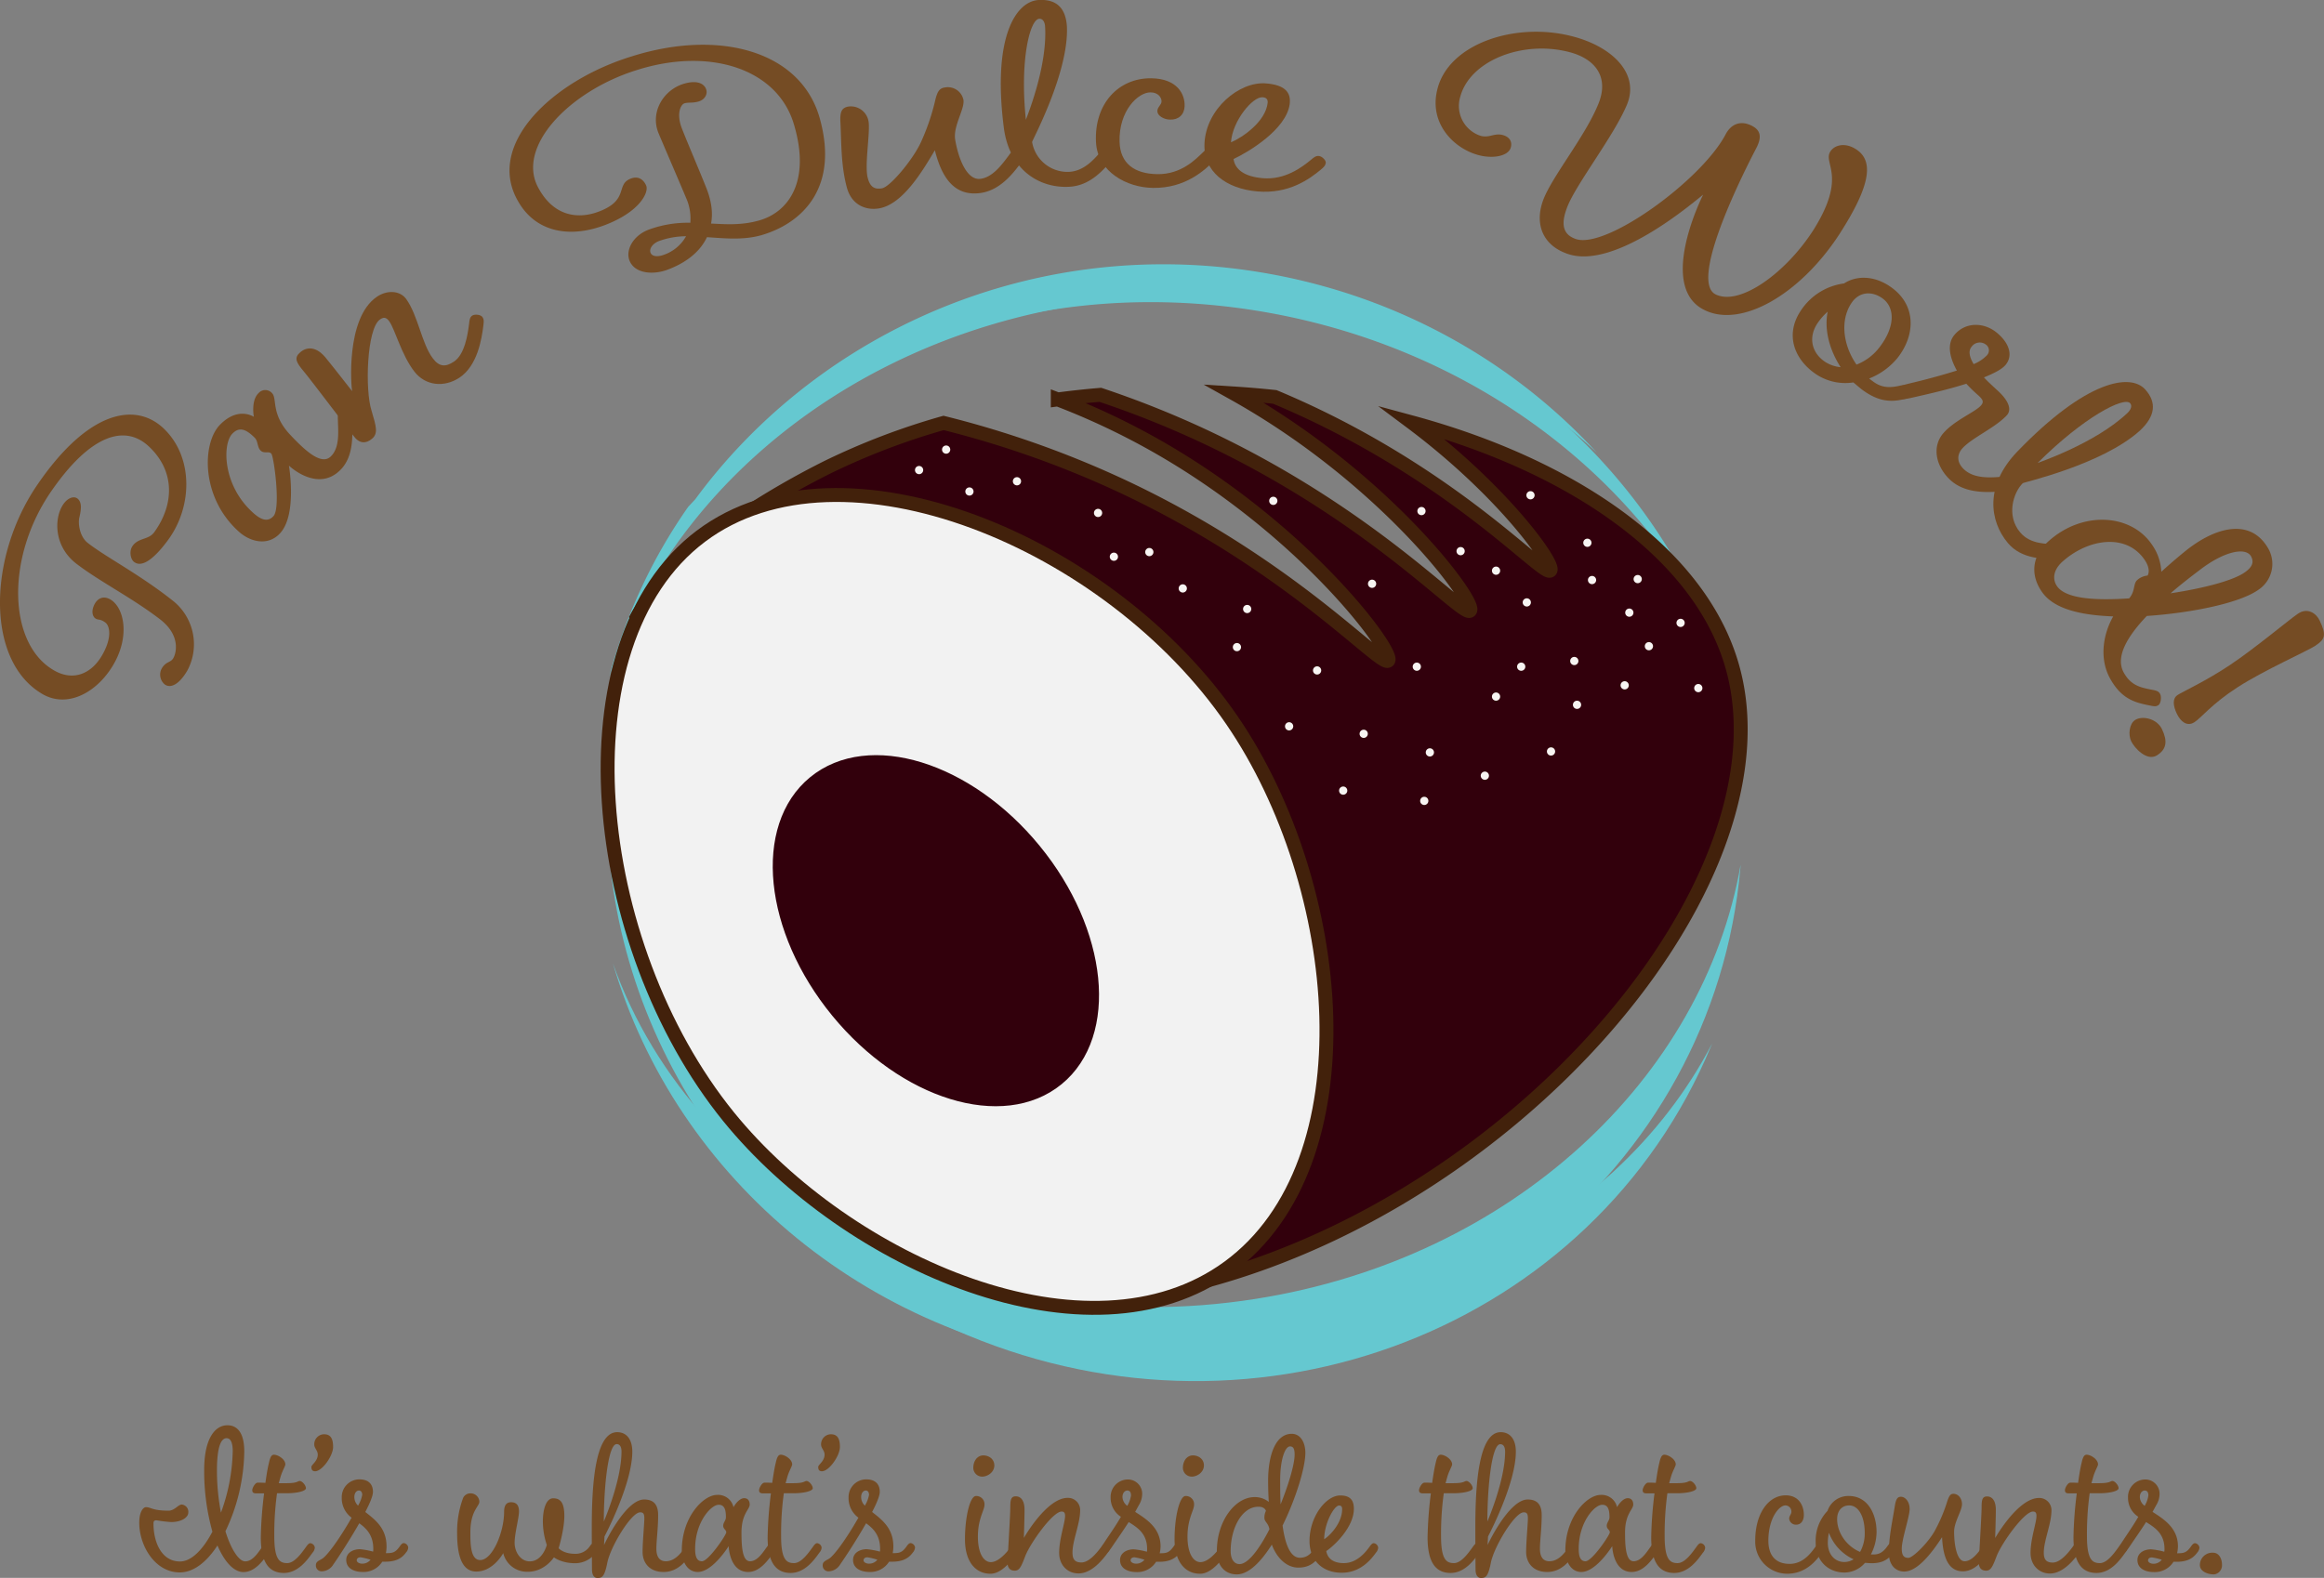 <svg xmlns="http://www.w3.org/2000/svg" viewBox="0 0 848.82 576.48"><rect x="0" y="0" width="848.82" height="576.48" fill="#808080" stroke="none"/><defs><style>.cls-1,.cls-3{fill:#65c8d0;}.cls-1,.cls-4,.cls-5{stroke:#42210b;}.cls-1,.cls-4,.cls-5,.cls-6{stroke-miterlimit:10;stroke-width:5.08px;}.cls-2{fill:#754c24;}.cls-4,.cls-6{fill:#32000c;}.cls-5{fill:#f2f2f2;}.cls-6{stroke:#32000c;}.cls-7{fill:#f7f4f2;}</style></defs><title>Logo-New</title><g id="Layer_1" data-name="Layer 1"><path class="cls-1" d="M134.41,197.21"/><path class="cls-1" d="M133.39,193.3"/><path class="cls-1" d="M377.81,81.58"/><path class="cls-2" d="M41,219.47c4.37,3.35,6.12,12.71,1,22.32-5.84,10.92-17.35,17.47-26.9,11.54C-5.27,241-4.24,203.5,13.42,177.43,32.12,149.9,49.61,146.6,60,156.75,70.62,167.13,70.3,184.89,61.59,197c-4.63,6.39-9.52,10.77-12.67,8.26-1.33-1.07-1.75-4-.54-5.74,2.16-3.17,5.94-2.19,8-5.14,7.36-10.24,7.52-22.34-2-31.26-8.62-8.11-21.34-4.7-36.14,17.06-16,23.8-15.16,54.2.65,64.23,7.32,4.78,14.6,2.19,18.82-5.76,3.22-6,2.36-10,.78-11.2-2.06-1.51-2.62-.76-3.7-1.55s-1.57-2.89-.08-5.47C36.46,217.59,39.06,218,41,219.47ZM28.35,182.19c1.69,1.41,1.28,4.17.62,6.93-.5,2.28.15,6.88,3,9.17,6.53,5.15,18.84,11.42,31.14,21.16a20.3,20.3,0,0,1,5.35,25.47c-2.81,4.88-6,6.75-8.26,5.16A4.67,4.67,0,0,1,59,244.36c1.59-2.83,3.29-2.14,4.31-3.92s2.85-8.33-5-14.29c-10.33-7.9-22-13.73-30.41-20.2s-8.11-16.78-4.83-21.64C24.7,181.87,27,181.09,28.35,182.19Z"/><path class="cls-2" d="M123.42,153.66c-.07-1.55-.1-2.65.74-3.37a3.05,3.05,0,0,1,3.68,0c.63.74.71,1.46.77,3,.15,5.46.74,13.62-4.51,18.62-8.31,8-18.54-1.74-18.56-1.79s3,17.43-3,24.43c-4.45,5.18-11.1,3.48-15.27-.28-14-12.51-13.47-32.29-7-39s12-3.24,12.45-3c-.07-.27-1.06-6,1.71-8.64a3.26,3.26,0,0,1,5,.09c1.87,2.06-.56,7.57,6.62,15.19,5.75,6.12,11.39,11.07,14.74,7.88S123.52,157.77,123.42,153.66ZM92.07,187c2.84,2.67,5.59,4.1,7.87,1.49,2.62-3.09.08-21.64-.83-22.73s-2.66.13-3.94-1.17-.85-3.33-2.12-4.64c-3-3-5.57-4.26-8.2-1.49C81.23,162.19,81.25,177,92.07,187Z"/><path class="cls-2" d="M151.31,135.71c-4.77-6.19-7-15.4-9.19-18.39-1.09-1.45-2-1.52-3.32-.61-4.87,3.32-5.54,25.81-3.1,33.32,1.76,5.91,2.44,8.33.19,10.25s-4.46,1.65-6.14-.26-16-21-18.78-24.3-3.73-5-1.27-7.05c2.8-2.36,6.21-1.68,9.23,2s9.53,12.06,9.69,12.25c-.34-1.19-2.49-26.62,9-34.47,3.71-2.56,8.48-2.38,10.78.85,4.3,6.06,5.61,16.17,9.64,21.56,2.42,3.28,4.75,3.26,7.78,1.24,3.9-2.6,5-9.78,5.5-13.71.15-1.49.27-2.55,1.22-3.12s3.09-.32,3.68.57.5,1.51.34,3c-.64,5.24-2.21,14.72-8.68,19.09C162.28,141.66,155.36,141,151.31,135.71Z"/><path class="cls-2" d="M258.21,86.65c-2.53,5.34-7.52,9.27-14.17,11.8-5.14,2-11.7,1.64-13.9-2.74-2-4,.94-9.61,6.84-11.83a41.35,41.35,0,0,1,15.15-2.49,18.32,18.32,0,0,0-1.55-9.1c-1.65-4-6.7-15.68-10-23.49s1.79-16.06,9.29-18.23c4.78-1.39,7.25,0,8,1.92s-.51,3.95-2.72,4.59-3.66.23-5.13.66-3,3.94-1,9.1,6.67,16,9,21.94c1.91,4.84,2.4,9.14,1.69,12.89,5.79.31,11.33.64,17.54-1.12,10.6-3,18.89-14.06,12.83-34.75-5.84-20.67-30.82-28.72-57.6-20.17-24.56,7.66-44.24,28.16-35.76,43.17,5.66,10.36,14.67,11.5,22.58,8.27,10.48-4.22,5.52-9.71,11.11-11.83,2.6-1,4.55.2,5.59,2.53s-2,9.12-13.9,14c-13.52,5.55-26.28,3.25-32.78-8.08C177,52.77,202,29.42,230.61,20.64c32.18-10.24,62.47-2,69,23.32,6.74,25.37-7.24,37.77-21.4,41.93C271.54,87.8,264.91,87.1,258.21,86.65Zm-20.56,5.8c.65,1.37,2.77,1.42,4.93.6a14.87,14.87,0,0,0,8-6.74A29.85,29.85,0,0,0,240.86,88C238.15,89,237,91.09,237.65,92.45Z"/><path class="cls-2" d="M341.45,54.89c-4.4,7.41-11.55,19.57-20.19,21.21-5,.92-10.2-1.23-11.92-7.48-2.25-8.23-2-16.73-2.39-24.06-.16-3.55.35-5.15,2.86-5.62a6.55,6.55,0,0,1,7.36,5.11c.84,3.75-1.49,16.15-.25,20.88.83,3.3,2.39,4.38,5.26,3.86s10.89-10,14-16.45a80.85,80.85,0,0,0,5.25-15.05c.85-3.74,1.55-5.08,3.8-5.35a5.8,5.8,0,0,1,6.66,4.56c.5,3.44-3.89,9.6-3,14.61,1.12,6.67,4.17,14.78,9.13,14.23,4.56-.5,8-5.33,10.36-8.46.86-1.2,1.48-2,2.62-2.13,1.29-.11,3,1,3.09,2s-.27,1.48-1.14,2.67c-3.11,4.19-7.91,10.33-15.26,11.15C348.09,71.67,343.77,64.15,341.45,54.89Z"/><path class="cls-2" d="M366.64,46.66C362.38,13.23,371.17.45,379.37,0c6.48-.36,9.92,2.89,10.32,9.82.67,17-13,42-12.72,42.08a13.1,13.1,0,0,0,13.42,10.89c5.71-.26,9.42-4.83,12-7.81,1-1.14,1.65-1.94,2.8-2s2.89,1.19,2.91,2.19-.39,1.46-1.36,2.6c-3.46,4-8.33,10.1-16.29,10.47C380.09,68.78,368.71,62.59,366.64,46.66Zm8.06-2.88c-.12,0,8-19.17,7-34.23-.12-1.57-.85-2.76-2.12-2.69C376.2,7,372.39,21.91,374.7,43.78Z"/><path class="cls-2" d="M439.62,55.41c1.06-1.08,1.82-1.83,3-1.77s2.77,1.38,2.7,2.38-.52,1.43-1.59,2.5C439.88,62.26,433,68.8,421.11,68.65c-9.58-.13-20.26-5.88-20.81-16.72-.69-14,8.19-23.44,20.14-23.33,9.59.11,12.4,5.86,12.23,10.2-.12,3.13-2.24,5-5.31,4.9-2.49-.06-4.67-1.54-4.65-3.1s1.51-2.22,1.53-3.56-1.14-3.27-4-3.29c-4.55-.06-11.63,6.71-11.33,18,.19,8.06,5.57,11.76,13.77,11.87C431.44,63.77,436.73,58.2,439.62,55.41Z"/><path class="cls-2" d="M439.93,52.4c.55-12.54,12.68-22.74,22.46-21.93,7,.57,9.21,3.3,8.65,7.63-1.28,9.2-15,17.42-20.5,20,.55,3.86,4,6.42,10.63,7,8.16.71,14.32-4,17.46-6.56,1.16-1,2-1.69,3.12-1.55s2.64,1.58,2.47,2.57S483.56,61,482.4,62c-4.17,3.45-11.67,8.93-23.14,7.94S439.44,62.69,439.93,52.4ZM463,37.6c.14-1.33-.54-2-1.89-2.06C457.63,35.25,450.17,44,449.6,52,454,50.14,462.22,44.39,463,37.6Z"/><path class="cls-2" d="M594.21,38.28c-4.78,11.43-18.64,29.09-21.79,37.37-2.6,6.65-1.33,10.17,3.21,11.7,11.15,3.64,45.55-21.37,54.5-38,2.09-4.19,5.54-5.19,9-3.73s4.85,3.77,2.26,8.65c-8,15.35-23.76,48.92-14.75,53.3s26.09-8.29,35.91-23.89c12.06-19.4,3.33-23.84,5.89-28.2,1.38-2.36,4.9-3.38,8.53-1.49,7.41,3.88,7.11,12.57-5.28,31.77-14.42,22-35.74,34.1-49.08,27.54-17.52-8.4-.8-41.72-.56-42.15-1.82,1.21-31.63,27.65-49.37,21.64-9.32-3.13-12.22-11-9.08-19.6s15.6-23.57,20.33-35.59c3.85-9.89-1.72-16.16-10.52-18.51-17.09-4.6-36.7,3-40.12,16.47a11.47,11.47,0,0,0,7.65,14.11c3.16.73,4.79-1.1,7.82-.36,2.44.6,3.74,2.34,3,4.73-1,2.94-6.15,3.95-11.23,2.76-9.22-2.21-18.59-11.4-15.63-23.83,3.92-17.12,28.89-25.2,49.69-19.62C588.79,17.09,599,26.85,594.21,38.28Z"/><path class="cls-2" d="M676.92,139.72a19.25,19.25,0,0,1-13.53-2.94c-7.76-5.16-11.59-14.12-5.85-23a22.38,22.38,0,0,1,16-10.23c4.05-2.68,10.39-3.16,16.62,1,10,6.67,9.44,17.92,2.91,26.2a25.34,25.34,0,0,1-10.39,7.54l1.33,1c2.64,2,5.26,2.59,9.29,1.75,1.52-.34,2.6-.57,3.47.12s1.34,2.75.65,3.58-1.32.95-2.83,1.28c-5.36,1.12-9.59-.06-14.5-3.67C679,141.49,678,140.6,676.92,139.72Zm-4.64-5.57c-4-6.22-6.08-13.56-4.73-20.28a21.83,21.83,0,0,0-3.68,4.16c-3.53,5.23-2.18,10.92,2.78,14.2A12.61,12.61,0,0,0,672.28,134.15Zm5.79-.94a19.38,19.38,0,0,0,8.56-6.55c5.65-7.45,5.58-14.58.62-17.87-3.86-2.57-8.24-2.08-10.9,1.75C671.94,116.93,673.15,126.12,678.07,133.21Z"/><path class="cls-2" d="M709.85,158.19c4.15-4.71,11.45-7.58,13.64-10,1.21-1.35.82-2.21-1.22-4a50.47,50.47,0,0,1-4.09-4c-6.25,2-13.15,3.59-18.24,4.74-3.13.72-5.6,1.37-6.78.43a2.16,2.16,0,0,1-.49-3.12c1-1.21,2.31-1.56,5.44-2.31,4.64-1.09,11-2.78,16.62-4.55-2.77-4.95-3.58-9.7-1-12.89,3.86-4.8,10.72-5,15.68-.86,4.71,3.93,5.85,8.54,3,11.81-1.36,1.55-4.25,3-7.79,4.44,1.37,1.52,3.11,3.06,5,4.82,3.77,3.43,5.39,6.84,3.32,9.06-4.31,4.6-12.57,8.1-16.16,12-1.8,2-2.41,4.84.45,7.62,3.43,3.35,9,3.18,13.07,2.87,1.53-.15,2.62-.24,3.39.58s1,3,.21,3.77-1.41.79-2.94.93c-5.41.42-13.5.83-18.93-4.45C706.9,170.06,705.62,163,709.85,158.19Zm11-25.16a14.29,14.29,0,0,0,4.84-3.2,2.6,2.6,0,0,0-.45-4,3.65,3.65,0,0,0-5.1.81C718.89,128.11,719.21,130.23,720.84,133Z"/><path class="cls-2" d="M736.84,164.94c25.31-26.2,41.37-28.66,46.72-22.61,4.24,4.74,3.62,9.74-1.91,14.93-13.77,12.54-43,19.05-42.86,19.28-3.45,3.43-6.13,11.87-.91,18,3.69,4.36,9.74,4.22,13.8,4.27,1.53,0,2.61,0,3.31.91s.75,3.17-.08,3.88-1.46.68-3,.68c-5.39-.06-13.44.17-18.58-5.92C726.66,190.39,724.81,177.41,736.84,164.94Zm7.37,4.23c-.05-.1,20.92-7,32.86-18.32,1.23-1.19,1.78-2.6.94-3.54C775.78,144.8,761.06,152.35,744.21,169.17Z"/><path class="cls-2" d="M824.91,215.44c-6.64,4.79-24,8.46-40.81,9.6-7,7.36-11.65,14.93-8.4,20.72,2.67,4.79,6.23,5.42,10.17,6.22,1.49.27,2.55.48,3.1,1.57s.28,3.47-.63,4.07-1.52.44-3,.16c-5.25-1.06-10.3-2.12-14.59-9.78s-2.38-16.76,1.08-22.8c-11.56-.42-21.34-2.58-25.8-8.64-4.29-5.84-4.34-13,2-18.67,12.36-11.29,30.13-10.34,37.89,1a18.71,18.71,0,0,1,3.48,10s4-3.7,9-7.73c10.63-8.5,23.36-12.08,29.92-1A11.33,11.33,0,0,1,824.91,215.44Zm-47.25,3.18c2.37-2.8,1.36-5.45,3.07-6.81a6.57,6.57,0,0,1,3.64-1.53s1.49-2-1.08-5.76c-6.57-9.68-20.28-7.82-29.76.46-3.95,3.41-3.81,7-2.15,9.28C754.71,218.82,765.39,219.43,777.66,218.62Zm15.12-1.86c12.08-1.83,23.13-4.68,27.34-7.82,2.74-2,3.13-3.78,2-5.78-2-3.31-9.76-1.8-18.73,5.12C800.25,210.66,796.48,213.55,792.78,216.76Z"/><path class="cls-2" d="M787.75,276c-3.69,2.21-8.17-2.76-9.34-5.16s-.72-6.39,1.39-7.77c2.62-1.72,8-.57,9.85,3.34C791.68,270.68,791.44,273.72,787.75,276Zm58.08-40.17c-3.37,2.17-18.86,9-28.51,15.22S804,262.31,801.41,263.91s-4.95-.22-6.35-3.17-1.64-5.54.27-6.81,10.21-5,19.19-11,21.11-16.17,24.71-18.67,6.84-.09,8,2.45C849.78,232,849.18,233.61,845.83,235.78Z"/><path class="cls-2" d="M79.42,564.64c-3.84,5.92-8.64,9.84-13.76,9.84-9,0-14.8-9.68-14.8-18.16,0-4,1.44-5.68,2.48-5.68,1.84,0,2.24,1.28,8.24,1.28,2.16,0,3.52-2.24,4.8-2.24a2.65,2.65,0,0,1,2.4,2.88c0,1.92-2.64,3.52-6.24,3.52a46.19,46.19,0,0,1-5.36-.64c-1,0-1.12.48-1.12,1.2,0,6.72,2.88,13.84,9.68,13.84,4.24,0,8.48-4.48,11.84-10.88a81.8,81.8,0,0,1-3-22.64c0-11.2,3.84-16.24,8.48-16.24,3.6,0,6.16,2.72,6.16,9.6a69.75,69.75,0,0,1-6.88,29.12c2.08,6.8,5,11,7.2,11,2.8,0,4.72-3.2,6.24-5.28.56-.8,1-1.36,1.6-1.36a1.87,1.87,0,0,1,1.6,1.6,3,3,0,0,1-.8,1.84c-2,2.8-5,7.12-9.28,7.12C85.42,574.32,82.06,570.72,79.42,564.64Zm1.28-12A68.62,68.62,0,0,0,85,530.16c0-3-.72-4.72-2.24-4.72s-3.52,1.76-3.52,11.84A81.52,81.52,0,0,0,80.7,552.64Z"/><path class="cls-2" d="M95.26,561.68a146.71,146.71,0,0,1,1.2-16.08H93.58c-1.2,0-1.44-.48-1.44-1.2s1-2.72,2-2.72c.64,0,1.68,0,2.8.08.4-2.8.8-5.36,1.28-7.28.48-2.24,1-3,1.84-3,1.52,0,4.16,1.68,4.16,3.52,0,.64-1,2.16-1.68,4.32l-.72,2.56h2.8c4.16,0,4-.8,4.88-.8s2.24,1.6,2.24,2.64-3.2,1.84-7.12,1.84h-3.44a109.17,109.17,0,0,0-1,15.68c0,8.64,2,9.84,4.72,9.84s5.36-3.84,6.88-5.92c.56-.8,1-1.36,1.6-1.36a1.87,1.87,0,0,1,1.6,1.6,3,3,0,0,1-.8,1.84c-2,2.8-5.36,7.44-10.56,7.44C98.86,574.64,95.26,571.68,95.26,561.68Z"/><path class="cls-2" d="M121.66,528.64c0,3.28-4,8.88-6.56,8.88-1.2,0-1.36-.8-1.36-1.6s2.32-2.08,2.32-4.48c0-1.52-1.28-2.32-1.28-3.68A3.66,3.66,0,0,1,118.3,524C120.62,524,121.66,525.36,121.66,528.64Z"/><path class="cls-2" d="M140.94,567.44h.16c2.32,0,3.28-.24,4.8-2.32.56-.8,1-1.36,1.6-1.36a1.87,1.87,0,0,1,1.6,1.6,3,3,0,0,1-.8,1.84c-2,2.8-4.8,3.36-7.68,3.36h-1a8.08,8.08,0,0,1-7,3.76c-3.76,0-6.16-1.6-6.16-4.4,0-2.56,2.4-3.92,5-3.92a27,27,0,0,1,4.8.88,3.89,3.89,0,0,0,.08-1c0-5-2.48-7.44-5.12-9.36-3.28,5.76-7.28,11.92-9.44,15a5.09,5.09,0,0,1-4.24,2.56,2.1,2.1,0,0,1-2.16-2.32c0-1.52,1.84-1.76,2.88-2.72,2.72-2.48,7-9,10.16-14.56a8.81,8.81,0,0,1-3.6-7.36,6.47,6.47,0,0,1,6.4-6.64c3.36,0,5,1.76,5,4.56,0,1.44-1.12,4.16-2.8,7.36,3.44,2.72,7.76,5.84,7.76,12.56A12.37,12.37,0,0,1,140.94,567.44Zm-10.16-17.36a12,12,0,0,0,1.52-3.92c0-.8-.32-1.6-1.2-1.6s-1.68.88-1.68,2.4A4.31,4.31,0,0,0,130.78,550.08Zm4.56,19.76a24.59,24.59,0,0,0-3.6-.88c-1,0-1.44.48-1.44,1.12s.88,1.2,2,1.2A3.8,3.8,0,0,0,135.34,569.84Z"/><path class="cls-2" d="M210,567.68a6.23,6.23,0,0,0,5.28-2.56c.56-.8,1-1.36,1.6-1.36a1.87,1.87,0,0,1,1.6,1.6,3,3,0,0,1-.8,1.84,9.36,9.36,0,0,1-7.6,3.92c-5.12,0-7.76-2.16-7.76-2.16s-3.36,5.28-9.52,5.28a8.94,8.94,0,0,1-9-6.8s-3.6,6.72-9.84,6.72c-5.36,0-7-6.08-7-14A35.28,35.28,0,0,1,169,547.68a2.88,2.88,0,0,1,2.88-2.08,3.17,3.17,0,0,1,3.2,3c0,1.84-3.28,3.28-3.28,11.28,0,4.32.08,10.08,3.6,10.08,4.48,0,8.72-10.24,8.72-17.6,0-2.24.72-3.52,2.56-3.52s2.88,1,2.88,3.36-1.6,8.08-1.6,11.44,2.16,6.8,5.52,6.8c4.72,0,6.24-6,6.24-6a27.09,27.09,0,0,1-1.44-8.56c0-4.72,1.28-8.48,3.76-8.48s4.08,1.36,4.08,6.4-2.08,11.84-2.08,11.84S205.74,567.68,210,567.68Z"/><path class="cls-2" d="M234.7,567c0-3.68.64-10.4.64-12.24,0-1.6-.32-2.24-1.52-2.24-3.28,0-10.88,12.64-12,18.4-1,5-1.84,5.6-3.6,5.6-1.29,0-2-1.2-2-3.12,0-.48-.08-8.24-.08-15.36,0-15.68,1.2-34.8,9.28-34.8,3.12,0,5.52,2.24,5.52,7.12,0,11.84-10.16,31-10.16,31l-.16,3.12c.32-.8,7.92-16.64,14.64-16.64,3.6,0,5.12,2,5.12,5.68,0,5-.64,9.28-.64,12.32,0,2.72,1,4.56,3.44,4.56,3.44,0,5.68-3.2,7.2-5.28.56-.8,1-1.36,1.6-1.36a1.87,1.87,0,0,1,1.6,1.6,3,3,0,0,1-.8,1.84c-2,2.8-5,7.12-10.4,7.12C237.26,574.32,234.7,571,234.7,567Zm-14.16-11.12S227,541,227,530.32c0-1.76-.64-2.72-1.76-2.72C222.06,527.6,220.54,543.68,220.54,555.84Z"/><path class="cls-2" d="M280.14,565.12c.56-.8,1-1.36,1.6-1.36a1.87,1.87,0,0,1,1.6,1.6,3,3,0,0,1-.8,1.84c-2,2.8-5,7.12-9.28,7.12-6.88,0-7.12-9.44-7.12-9.44s-5.84,9.44-11.28,9.44c-4,0-5.84-4.16-5.84-7.84,0-12.32,7.92-20.32,12.88-20.32a5.75,5.75,0,0,1,6,4.48c.08-.16,1.84-3.28,3.92-3.28,1.36,0,2,1,2,2.32,0,1.84-3,3.36-3,10.24,0,5.52.4,10.48,3.12,10.48S278.62,567.2,280.14,565.12Zm-26.25.72c0,2.56.48,4.56,2.49,4.56,2.4,0,8.88-9.6,8.88-10.56s-1.12-1.2-1.12-2.4,1-1.92,1-3.12c0-2.8-.56-4.56-2.64-4.56C259.66,549.76,253.89,556.16,253.89,565.84Z"/><path class="cls-2" d="M280.37,561.68a146.71,146.71,0,0,1,1.2-16.08h-2.88c-1.2,0-1.44-.48-1.44-1.2s1-2.72,2-2.72c.64,0,1.68,0,2.8.08.4-2.8.8-5.36,1.28-7.28.48-2.24,1-3,1.84-3,1.52,0,4.16,1.68,4.16,3.52,0,.64-1,2.16-1.68,4.32l-.72,2.56h2.8c4.16,0,4-.8,4.88-.8s2.24,1.6,2.24,2.64-3.2,1.84-7.12,1.84h-3.44a109.17,109.17,0,0,0-1,15.68c0,8.64,2,9.84,4.72,9.84s5.36-3.84,6.88-5.92c.56-.8,1-1.36,1.6-1.36a1.87,1.87,0,0,1,1.6,1.6,3,3,0,0,1-.8,1.84c-2,2.8-5.36,7.44-10.56,7.44C284,574.64,280.37,571.68,280.37,561.68Z"/><path class="cls-2" d="M306.77,528.64c0,3.28-4,8.88-6.56,8.88-1.2,0-1.36-.8-1.36-1.6s2.32-2.08,2.32-4.48c0-1.52-1.28-2.32-1.28-3.68a3.66,3.66,0,0,1,3.52-3.76C305.73,524,306.77,525.36,306.77,528.64Z"/><path class="cls-2" d="M326.05,567.44h.16c2.32,0,3.28-.24,4.8-2.32.56-.8,1-1.36,1.6-1.36a1.87,1.87,0,0,1,1.6,1.6,3,3,0,0,1-.8,1.84c-2,2.8-4.8,3.36-7.68,3.36h-1a8.08,8.08,0,0,1-7,3.76c-3.76,0-6.16-1.6-6.16-4.4,0-2.56,2.4-3.92,5-3.92a27,27,0,0,1,4.8.88,3.89,3.89,0,0,0,.08-1c0-5-2.48-7.44-5.12-9.36-3.28,5.76-7.28,11.92-9.44,15a5.09,5.09,0,0,1-4.24,2.56,2.1,2.1,0,0,1-2.16-2.32c0-1.52,1.84-1.76,2.88-2.72,2.72-2.48,7-9,10.16-14.56a8.81,8.81,0,0,1-3.6-7.36,6.47,6.47,0,0,1,6.4-6.64c3.36,0,5,1.76,5,4.56,0,1.44-1.12,4.16-2.8,7.36,3.44,2.72,7.76,5.84,7.76,12.56A12.37,12.37,0,0,1,326.05,567.44Zm-10.16-17.36a12,12,0,0,0,1.52-3.92c0-.8-.32-1.6-1.2-1.6s-1.68.88-1.68,2.4A4.31,4.31,0,0,0,315.89,550.08Zm4.56,19.76a24.59,24.59,0,0,0-3.6-.88c-1,0-1.44.48-1.44,1.12s.88,1.2,2,1.2A3.8,3.8,0,0,0,320.45,569.84Z"/><path class="cls-2" d="M352.45,562.4c0-8.24,1.84-15.84,4-15.84a3,3,0,0,1,3.12,3.28c0,1.92-2.4,5-2.4,11.52s2.32,9.36,4.72,9.36c2.8,0,5.84-3.52,7.36-5.6.56-.8,1-1.36,1.6-1.36a1.87,1.87,0,0,1,1.6,1.6,3,3,0,0,1-.8,1.84c-2,2.8-5.76,7.76-9.84,7.76C356.37,575,352.45,570.64,352.45,562.4Zm10.72-27c0,2.48-2.48,4.08-4.4,4.08a3.23,3.23,0,0,1-3.28-3.2c0-2.48,1.44-4.56,3.68-4.56C361.17,531.76,363.17,533,363.17,535.44Z"/><path class="cls-2" d="M386.85,567.36c0-5.2,2.16-11,2.16-13.52,0-1.2-.4-1.6-1.28-1.6-3.2,0-11.44,11.52-13.28,16.32-1.44,3.76-2.08,5.28-3.84,5.28S368,572.72,368,571s1-17.44,1-20.24.24-4.08,2-4.08c2,0,3.2,1.76,3.2,4.88s-.24,10.16-.24,10.32c.4-.72,8.48-14.64,16-14.64a4.44,4.44,0,0,1,4.56,4.48c0,5-2.8,11-2.8,15.52,0,2.72,1.12,3.6,3.28,3.6,2.8,0,5.76-3.68,7.28-5.76.56-.8,1-1.36,1.6-1.36a1.87,1.87,0,0,1,1.6,1.6,3,3,0,0,1-.8,1.84c-2,2.8-6,7.68-10.72,7.68C389.89,574.88,386.85,571.76,386.85,567.36Z"/><path class="cls-2" d="M409.41,554.16a8.16,8.16,0,0,1-3.76-7,6.35,6.35,0,0,1,6.24-6.64,5.22,5.22,0,0,1,5.28,5.44,7.81,7.81,0,0,1-1.2,3.92l-1.36,2.48c4.08,2.64,9.28,5.84,9.28,12.64a12.37,12.37,0,0,1-.32,2.48h.16c2.32,0,3.28-.24,4.8-2.32.56-.8,1-1.36,1.6-1.36a1.87,1.87,0,0,1,1.6,1.6,3,3,0,0,1-.8,1.84c-2,2.8-4.8,3.36-7.68,3.36h-1a8.08,8.08,0,0,1-7,3.76c-3.76,0-6.16-1.6-6.16-4.4,0-2.56,2.4-3.92,5-3.92a27,27,0,0,1,4.8.88,3.89,3.89,0,0,0,.08-1c0-5.52-3.36-7.76-6.72-9.84-1.92,3-4.08,6.08-5.6,8.32-1.12,1.68-2,3-2.88,3a1.37,1.37,0,0,1-1.36-1.44c0-1,.48-1.76,1.6-3.44C405.49,560.32,407.65,557.2,409.41,554.16Zm2.32-9.6c-.88,0-1.76.88-1.76,2.4a4.24,4.24,0,0,0,1.76,3.2,10.78,10.78,0,0,0,1.36-3.76C413.09,545.12,412.61,544.56,411.73,544.56ZM418,569.84a24.59,24.59,0,0,0-3.6-.88c-1,0-1.44.48-1.44,1.12s.88,1.2,2,1.2A3.8,3.8,0,0,0,418,569.84Z"/><path class="cls-2" d="M429,562.4c0-8.24,1.84-15.84,4-15.84a3,3,0,0,1,3.12,3.28c0,1.92-2.4,5-2.4,11.52s2.32,9.36,4.72,9.36c2.8,0,5.84-3.52,7.36-5.6.56-.8,1-1.36,1.6-1.36a1.87,1.87,0,0,1,1.6,1.6,3,3,0,0,1-.8,1.84c-2,2.8-5.76,7.76-9.84,7.76C432.93,575,429,570.64,429,562.4Zm10.72-27c0,2.48-2.48,4.08-4.4,4.08a3.23,3.23,0,0,1-3.28-3.2c0-2.48,1.44-4.56,3.68-4.56C437.73,531.76,439.73,533,439.73,535.44Z"/><path class="cls-2" d="M476.77,530.8c0,5.36-3.44,16.64-8.32,26.56.88,6.48,2.72,11.76,6.32,11.76,3,0,4.32-1.92,5.84-4,.56-.8,1-1.36,1.6-1.36a1.87,1.87,0,0,1,1.6,1.6,3,3,0,0,1-.8,1.84c-2,2.8-4,5.52-8.8,5.52s-8.24-4.32-9.68-8.4c-4,6.32-8.48,10.88-12.8,10.88-4.16,0-7.28-3-7.28-8.56,0-11,6.72-19.68,13.76-19.68a8.11,8.11,0,0,1,5.2,1.76s-.24-3.52-.24-7.76c0-9,2.56-17.12,8.64-17.12C474.85,523.84,476.77,526.8,476.77,530.8Zm-13.12,27.92c-.4-2.32-1.84-2.72-1.84-4.16a5.45,5.45,0,0,1,.56-2.56s-.32-1.52-2.72-1.52c-6.08,0-10.16,7.84-10.16,16.16,0,3.44,1.6,4.8,3.2,4.8C455.89,571.44,460,565.84,463.65,558.72Zm4.08-9.12c3-7.44,5.12-14.72,5.12-18.16,0-2.24-.56-3-1.68-3-1.84,0-3.6,4.88-3.6,12.32C467.57,543.28,467.57,546.4,467.73,549.6Z"/><path class="cls-2" d="M478.29,563c0-9,6.08-16.64,11.2-16.64,3.68,0,5,1.76,5,4.88,0,6.64-7,13.36-10.08,15.44.48,2.72,2.56,4.4,6.4,4.4,4.72,0,7.84-3.84,9.36-5.92.56-.8,1-1.36,1.6-1.36a1.87,1.87,0,0,1,1.6,1.6,3,3,0,0,1-.8,1.84c-2,2.8-5.84,7.36-12.56,7.36S478.29,570.32,478.29,563Zm11.92-11.6c0-1-.4-1.36-1.12-1.36-1.84,0-5.44,6.56-5.44,12.32C486.05,560.8,490.21,556.24,490.21,551.36Z"/><path class="cls-2" d="M521.41,561.68a146.71,146.71,0,0,1,1.2-16.08h-2.88c-1.2,0-1.44-.48-1.44-1.2s1-2.72,2-2.72c.64,0,1.68,0,2.8.08.4-2.8.8-5.36,1.28-7.28.48-2.24,1-3,1.84-3,1.52,0,4.16,1.68,4.16,3.52,0,.64-1,2.16-1.68,4.32l-.72,2.56h2.8c4.16,0,4-.8,4.88-.8s2.24,1.6,2.24,2.64-3.2,1.84-7.12,1.84h-3.44a109.17,109.17,0,0,0-1,15.68c0,8.64,2,9.84,4.72,9.84s5.36-3.84,6.88-5.92c.56-.8,1-1.36,1.6-1.36a1.87,1.87,0,0,1,1.6,1.6,3,3,0,0,1-.8,1.84c-2,2.8-5.36,7.44-10.56,7.44C525,574.64,521.41,571.68,521.41,561.68Z"/><path class="cls-2" d="M557.41,567c0-3.68.64-10.4.64-12.24,0-1.6-.32-2.24-1.52-2.24-3.28,0-10.88,12.64-12,18.4-1,5-1.84,5.6-3.6,5.6-1.28,0-2-1.2-2-3.12,0-.48-.08-8.24-.08-15.36,0-15.68,1.2-34.8,9.28-34.8,3.12,0,5.52,2.24,5.52,7.12,0,11.84-10.16,31-10.16,31l-.16,3.12c.32-.8,7.92-16.64,14.64-16.64,3.6,0,5.12,2,5.12,5.68,0,5-.64,9.28-.64,12.32,0,2.72,1,4.56,3.44,4.56,3.44,0,5.68-3.2,7.2-5.28.56-.8,1-1.36,1.6-1.36a1.87,1.87,0,0,1,1.6,1.6,3,3,0,0,1-.8,1.84c-2,2.8-5,7.12-10.4,7.12C560,574.32,557.41,571,557.41,567Zm-14.16-11.12s6.48-14.88,6.48-25.52c0-1.76-.64-2.72-1.76-2.72C544.77,527.6,543.25,543.68,543.25,555.84Z"/><path class="cls-2" d="M602.85,565.12c.56-.8,1-1.36,1.6-1.36a1.87,1.87,0,0,1,1.6,1.6,3,3,0,0,1-.8,1.84c-2,2.8-5,7.12-9.28,7.12-6.88,0-7.12-9.44-7.12-9.44s-5.84,9.44-11.28,9.44c-4,0-5.84-4.16-5.84-7.84,0-12.32,7.92-20.32,12.88-20.32a5.75,5.75,0,0,1,6,4.48c.08-.16,1.84-3.28,3.92-3.28,1.36,0,2,1,2,2.32,0,1.84-3,3.36-3,10.24,0,5.52.4,10.48,3.12,10.48S601.33,567.2,602.85,565.12Zm-26.24.72c0,2.56.48,4.56,2.48,4.56,2.4,0,8.88-9.6,8.88-10.56s-1.12-1.2-1.12-2.4,1-1.92,1-3.12c0-2.8-.56-4.56-2.64-4.56C582.37,549.76,576.61,556.16,576.61,565.84Z"/><path class="cls-2" d="M603.09,561.68a146.71,146.71,0,0,1,1.2-16.08h-2.88c-1.2,0-1.44-.48-1.44-1.2s1-2.72,2-2.72c.64,0,1.68,0,2.8.08.4-2.8.8-5.36,1.28-7.28.48-2.24,1-3,1.84-3,1.52,0,4.16,1.68,4.16,3.52,0,.64-1,2.16-1.68,4.32l-.72,2.56h2.8c4.16,0,4-.8,4.88-.8s2.24,1.6,2.24,2.64-3.2,1.84-7.12,1.84H609a109.17,109.17,0,0,0-1,15.68c0,8.64,2,9.84,4.72,9.84s5.36-3.84,6.88-5.92c.56-.8,1-1.36,1.6-1.36a1.87,1.87,0,0,1,1.6,1.6,3,3,0,0,1-.8,1.84c-2,2.8-5.36,7.44-10.56,7.44C606.69,574.64,603.09,571.68,603.09,561.68Z"/><path class="cls-2" d="M663.08,565.12c.56-.8,1-1.36,1.6-1.36a1.87,1.87,0,0,1,1.61,1.6,3.07,3.07,0,0,1-.8,1.84c-2,2.8-5.77,7.76-12.73,7.76a11.72,11.72,0,0,1-11.68-12.08c0-10,4.88-16.56,11.12-16.56,5,0,6.64,4,6.64,7.12,0,2.24-1.12,3.6-2.8,3.6a2.47,2.47,0,0,1-2.56-2.16c0-1.12.81-1.6.81-2.56a2.23,2.23,0,0,0-2.17-2.32c-2.4,0-6.24,4.8-6.24,12.88,0,5.76,3,8.48,7.76,8.48C658.68,571.36,661.56,567.2,663.08,565.12Z"/><path class="cls-2" d="M681.16,571a10,10,0,0,1-7.52,3.52c-5.6,0-10.48-3.92-10.48-11A15.86,15.86,0,0,1,667.48,552a8,8,0,0,1,7.84-5.44c6.56,0,10.08,6.16,10.08,13.2a18.16,18.16,0,0,1-2.08,8.16h1c1.92,0,3.36-.72,4.88-2.8.56-.8,1-1.36,1.6-1.36a1.87,1.87,0,0,1,1.6,1.6,3,3,0,0,1-.8,1.84c-2,2.8-4.4,3.92-8,3.92C682.76,571.12,682,571,681.16,571ZM677,569.68a17.32,17.32,0,0,1-9-9.68,16.71,16.71,0,0,0-.4,3.68c0,4.24,2.56,7,6.08,7A6.38,6.38,0,0,0,677,569.68Zm2.4-2.72a13.89,13.89,0,0,0,1.68-6.88c0-6.24-2.4-10.08-5.68-10.08-2.56,0-4.4,1.84-4.4,5C671,560.16,674.6,565,679.4,567Z"/><path class="cls-2" d="M709.32,561.6c-3.12,4.8-8.64,12.56-13.84,12.56-3,0-5.6-2.24-5.6-6.8,0-6,1.36-11.84,2.16-17,.4-2.48.88-3.52,2.24-3.52,1.6,0,3.2,1.76,3.2,4.48s-2.88,11-2.88,14.48c0,2.4.72,3.36,2.4,3.36s7.36-5.68,9.68-9.92A57.91,57.91,0,0,0,711,549.2c.8-2.56,1.28-3.44,2.48-3.44,1.76,0,3.12,1.68,3.12,3.76,0,2.48-2.88,6.48-2.88,10.08,0,4.8,1,10.8,3.84,10.8,2.64,0,5-3.2,6.48-5.28.56-.8,1-1.36,1.6-1.36a1.87,1.87,0,0,1,1.6,1.6,3,3,0,0,1-.8,1.84c-2,2.8-5.2,6.88-9.52,6.88C711.32,574.08,709.64,568.32,709.32,561.6Z"/><path class="cls-2" d="M741.64,567.36c0-5.2,2.16-11,2.16-13.52,0-1.2-.4-1.6-1.28-1.6-3.2,0-11.44,11.52-13.28,16.32-1.44,3.76-2.08,5.28-3.84,5.28s-2.64-1.12-2.64-2.8,1-17.44,1-20.24.24-4.08,2-4.08c2,0,3.2,1.76,3.2,4.88s-.24,10.16-.24,10.32c.4-.72,8.48-14.64,16-14.64a4.44,4.44,0,0,1,4.56,4.48c0,5-2.8,11-2.8,15.52,0,2.72,1.12,3.6,3.28,3.6,2.8,0,5.76-3.68,7.28-5.76.56-.8,1-1.36,1.6-1.36a1.87,1.87,0,0,1,1.6,1.6,3,3,0,0,1-.8,1.84c-2,2.8-6,7.68-10.72,7.68C744.68,574.88,741.64,571.76,741.64,567.36Z"/><path class="cls-2" d="M757.32,561.68a146.71,146.71,0,0,1,1.2-16.08h-2.88c-1.2,0-1.44-.48-1.44-1.2s1-2.72,2-2.72c.64,0,1.68,0,2.8.08.4-2.8.8-5.36,1.28-7.28.48-2.24,1-3,1.84-3,1.52,0,4.16,1.68,4.16,3.52,0,.64-1,2.16-1.68,4.32l-.72,2.56h2.8c4.16,0,4-.8,4.88-.8s2.24,1.6,2.24,2.64-3.2,1.84-7.12,1.84h-3.44a109.17,109.17,0,0,0-1,15.68c0,8.64,2,9.84,4.72,9.84s5.36-3.84,6.88-5.92c.56-.8,1-1.36,1.6-1.36a1.87,1.87,0,0,1,1.6,1.6,3,3,0,0,1-.8,1.84c-2,2.8-5.36,7.44-10.56,7.44C760.92,574.64,757.32,571.68,757.32,561.68Z"/><path class="cls-2" d="M781,554.16a8.16,8.16,0,0,1-3.76-7,6.35,6.35,0,0,1,6.24-6.64,5.22,5.22,0,0,1,5.28,5.44,7.81,7.81,0,0,1-1.2,3.92l-1.36,2.48c4.08,2.64,9.28,5.84,9.28,12.64a12.37,12.37,0,0,1-.32,2.48h.16c2.32,0,3.28-.24,4.8-2.32.56-.8,1-1.36,1.6-1.36a1.87,1.87,0,0,1,1.6,1.6,3,3,0,0,1-.8,1.84c-2,2.8-4.8,3.36-7.68,3.36h-1a8.08,8.08,0,0,1-7,3.76c-3.76,0-6.16-1.6-6.16-4.4,0-2.56,2.4-3.92,5-3.92a27,27,0,0,1,4.8.88,3.89,3.89,0,0,0,.08-1c0-5.52-3.36-7.76-6.72-9.84-1.92,3-4.08,6.08-5.6,8.32-1.12,1.68-2,3-2.88,3A1.37,1.37,0,0,1,774,566c0-1,.48-1.76,1.6-3.44C777.08,560.32,779.24,557.2,781,554.16Zm2.32-9.6c-.88,0-1.76.88-1.76,2.4a4.24,4.24,0,0,0,1.76,3.2,10.78,10.78,0,0,0,1.36-3.76C784.68,545.12,784.2,544.56,783.32,544.56Zm6.24,25.28A24.59,24.59,0,0,0,786,569c-1,0-1.44.48-1.44,1.12s.88,1.2,2,1.2A3.8,3.8,0,0,0,789.56,569.84Z"/><path class="cls-2" d="M811.56,571.68a3.32,3.32,0,0,1-2.88,3.52c-2.72,0-5.2-1.28-5.2-3.44a4.53,4.53,0,0,1,4.8-4.48C810.52,567.28,811.56,569.52,811.56,571.68Z"/><path class="cls-3" d="M393.93,111.39c73-11.55,143.11,10.74,189.33,54-34.55-37.57-83.48-63-139.37-68-77.27-6.79-148.39,28.44-189.94,85l-2.6,2.79a195.11,195.11,0,0,0-28.83,62.06C244.47,179.63,309.49,124.75,393.93,111.39Z"/><path class="cls-3" d="M458.7,474.53C353.35,491.19,254.14,437.46,223.84,351.9c23.06,78.9,94.89,139.94,184.72,147.83C524.24,509.89,625.92,428.07,635.67,317c0-.36.05-.72.08-1.08C622.2,393.76,552.41,459.72,458.7,474.53Z"/><path class="cls-3" d="M456.73,113.16c73.11,11.1,133.15,53.55,164.11,108.76C599.28,175.67,560.36,136.57,508.57,115,437,85.12,358.54,97.18,301.8,138.56l-3.32,1.86a195.44,195.44,0,0,0-46.26,50.43C293.63,133,372.21,100.33,456.73,113.16Z"/><path class="cls-3" d="M408.57,478.87c-105.46-16-183.75-97.24-186.74-187.95-1.9,82.18,48.1,162.1,131.32,196.8C460.33,532.41,582,485.19,624.92,382.26c.14-.33.27-.67.41-1C588.85,451.37,502.36,493.11,408.57,478.87Z"/><path class="cls-1" d="M274,447"/><path class="cls-1" d="M273.67,443.54"/><path class="cls-1" d="M273.27,435.57"/><path class="cls-1" d="M152.41,196"/><path class="cls-1" d="M151.39,192.13"/><path class="cls-1" d="M282,482.24"/><path class="cls-1" d="M279.11,472.75"/><path class="cls-1" d="M395.81,80.4"/><path class="cls-4" d="M632.84,244c-11.5-41.58-58.22-73.71-117.33-89.71,33.69,25.2,52.63,52.07,50.73,54.13-2.26,2.45-32.36-32-89.51-58.51q-5.64-2.61-11.11-4.89-7.46-.8-15-1.27c55.79,31.17,88.9,76.51,86.3,79.34-2.48,2.68-35.53-35.13-98.29-64.25a355.19,355.19,0,0,0-36.73-14.59q-7.8.65-15.56,1.68a264.12,264.12,0,0,1,33.51,15.59c56.32,31.18,89.8,77,87.18,79.83-2.48,2.68-35.53-35.14-98.29-64.25a358.91,358.91,0,0,0-64.1-22.58,253.89,253.89,0,0,0-42.37,16.15,296,296,0,0,0-58.53,38.48c-2.32,4.3-5.39,7.95-8.31,11.92a42.35,42.35,0,0,0-2.87,4.47L342.76,462.69a279.89,279.89,0,0,0,37,11.42,68.1,68.1,0,0,1,6.94,1.95C525.53,472.14,657.25,332.27,632.84,244Z"/><path id="white_circle" data-name="white circle" class="cls-5" d="M448.7,463c-51,37.36-139.08-1.41-182.58-55C215.18,345.16,203.7,235.25,256,195.89c51.41-38.67,149.4,2,194.07,67.41C491.19,323.45,501,424.73,448.7,463Z"/><ellipse id="inside_dough" data-name="inside dough" class="cls-6" cx="341.83" cy="340" rx="46.42" ry="69.94" transform="translate(-138.07 293.68) rotate(-39.33)"/><path class="cls-7" d="M542.33,284.9a1.5,1.5,0,0,0,0-3,1.5,1.5,0,0,0,0,3Z"/><path class="cls-7" d="M520.2,294.1a1.5,1.5,0,0,0,0-3,1.5,1.5,0,0,0,0,3Z"/><path class="cls-7" d="M498.08,269.59a1.5,1.5,0,0,0,0-3,1.5,1.5,0,0,0,0,3Z"/><path class="cls-7" d="M522.25,276.39a1.5,1.5,0,0,0,0-3,1.5,1.5,0,0,0,0,3Z"/><path class="cls-7" d="M546.42,256a1.5,1.5,0,0,0,0-3,1.5,1.5,0,0,0,0,3Z"/><path class="cls-7" d="M566.5,276.05a1.5,1.5,0,0,0,0-3,1.5,1.5,0,0,0,0,3Z"/><path class="cls-7" d="M575,243a1.5,1.5,0,0,0,0-3,1.5,1.5,0,0,0,0,3Z"/><path class="cls-7" d="M557.65,221.59a1.5,1.5,0,0,0,0-3,1.5,1.5,0,0,0,0,3Z"/><path class="cls-7" d="M555.61,245.07a1.5,1.5,0,0,0,0-3,1.5,1.5,0,0,0,0,3Z"/><path class="cls-7" d="M517.48,245.07a1.5,1.5,0,0,0,0-3,1.5,1.5,0,0,0,0,3Z"/><path class="cls-7" d="M470.84,266.86a1.5,1.5,0,0,0,0-3,1.5,1.5,0,0,0,0,3Z"/><path class="cls-7" d="M481.06,246.44a1.5,1.5,0,0,0,0-3,1.5,1.5,0,0,0,0,3Z"/><path class="cls-7" d="M451.78,237.93a1.5,1.5,0,0,0,0-3,1.5,1.5,0,0,0,0,3Z"/><path class="cls-7" d="M455.52,224a1.5,1.5,0,0,0,0-3,1.5,1.5,0,0,0,0,3Z"/><path class="cls-7" d="M432,216.48a1.5,1.5,0,0,0,0-3,1.5,1.5,0,0,0,0,3Z"/><path class="cls-7" d="M581.48,213.42a1.5,1.5,0,0,0,0-3,1.5,1.5,0,0,0,0,3Z"/><path class="cls-7" d="M595.1,225.33a1.5,1.5,0,0,0,0-3,1.5,1.5,0,0,0,0,3Z"/><path class="cls-7" d="M620.29,252.9a1.5,1.5,0,0,0,0-3,1.5,1.5,0,0,0,0,3Z"/><path class="cls-7" d="M593.4,251.88a1.5,1.5,0,0,0,0-3,1.5,1.5,0,0,0,0,3Z"/><path class="cls-7" d="M576,259a1.5,1.5,0,0,0,0-3,1.5,1.5,0,0,0,0,3Z"/><path class="cls-7" d="M613.82,229.07a1.5,1.5,0,0,0,0-3,1.5,1.5,0,0,0,0,3Z"/><path class="cls-7" d="M598.16,213.07a1.5,1.5,0,0,0,0-3,1.5,1.5,0,0,0,0,3Z"/><path class="cls-7" d="M559,182.44a1.5,1.5,0,0,0,0-3,1.5,1.5,0,0,0,0,3Z"/><path class="cls-7" d="M579.78,199.8a1.5,1.5,0,0,0,0-3,1.5,1.5,0,0,0,0,3Z"/><path class="cls-7" d="M602.25,237.59a1.5,1.5,0,0,0,0-3,1.5,1.5,0,0,0,0,3Z"/><path class="cls-7" d="M501.14,214.78a1.5,1.5,0,0,0,0-3,1.5,1.5,0,0,0,0,3Z"/><path class="cls-7" d="M519.18,188.22a1.5,1.5,0,0,0,0-3,1.5,1.5,0,0,0,0,3Z"/><path class="cls-7" d="M546.42,210a1.5,1.5,0,0,0,0-3,1.5,1.5,0,0,0,0,3Z"/><path class="cls-7" d="M533.48,202.86a1.5,1.5,0,0,0,0-3,1.5,1.5,0,0,0,0,3Z"/><path class="cls-7" d="M465.06,184.48a1.5,1.5,0,0,0,0-3,1.5,1.5,0,0,0,0,3Z"/><path class="cls-7" d="M401.06,188.9a1.5,1.5,0,0,0,0-3,1.5,1.5,0,0,0,0,3Z"/><path class="cls-7" d="M371.44,177.33a1.5,1.5,0,0,0,0-3,1.5,1.5,0,0,0,0,3Z"/><path class="cls-7" d="M335.69,173.24a1.5,1.5,0,0,0,0-3,1.5,1.5,0,0,0,0,3Z"/><path class="cls-7" d="M345.57,165.76a1.5,1.5,0,0,0,0-3,1.5,1.5,0,0,0,0,3Z"/><path class="cls-7" d="M354.08,181.07a1.5,1.5,0,0,0,0-3,1.5,1.5,0,0,0,0,3Z"/><path class="cls-7" d="M406.84,204.9a1.5,1.5,0,0,0,0-3,1.5,1.5,0,0,0,0,3Z"/><path class="cls-7" d="M419.78,203.2a1.5,1.5,0,0,0,0-3,1.5,1.5,0,0,0,0,3Z"/><path class="cls-7" d="M490.59,290.35a1.5,1.5,0,0,0,0-3,1.5,1.5,0,0,0,0,3Z"/></g></svg>